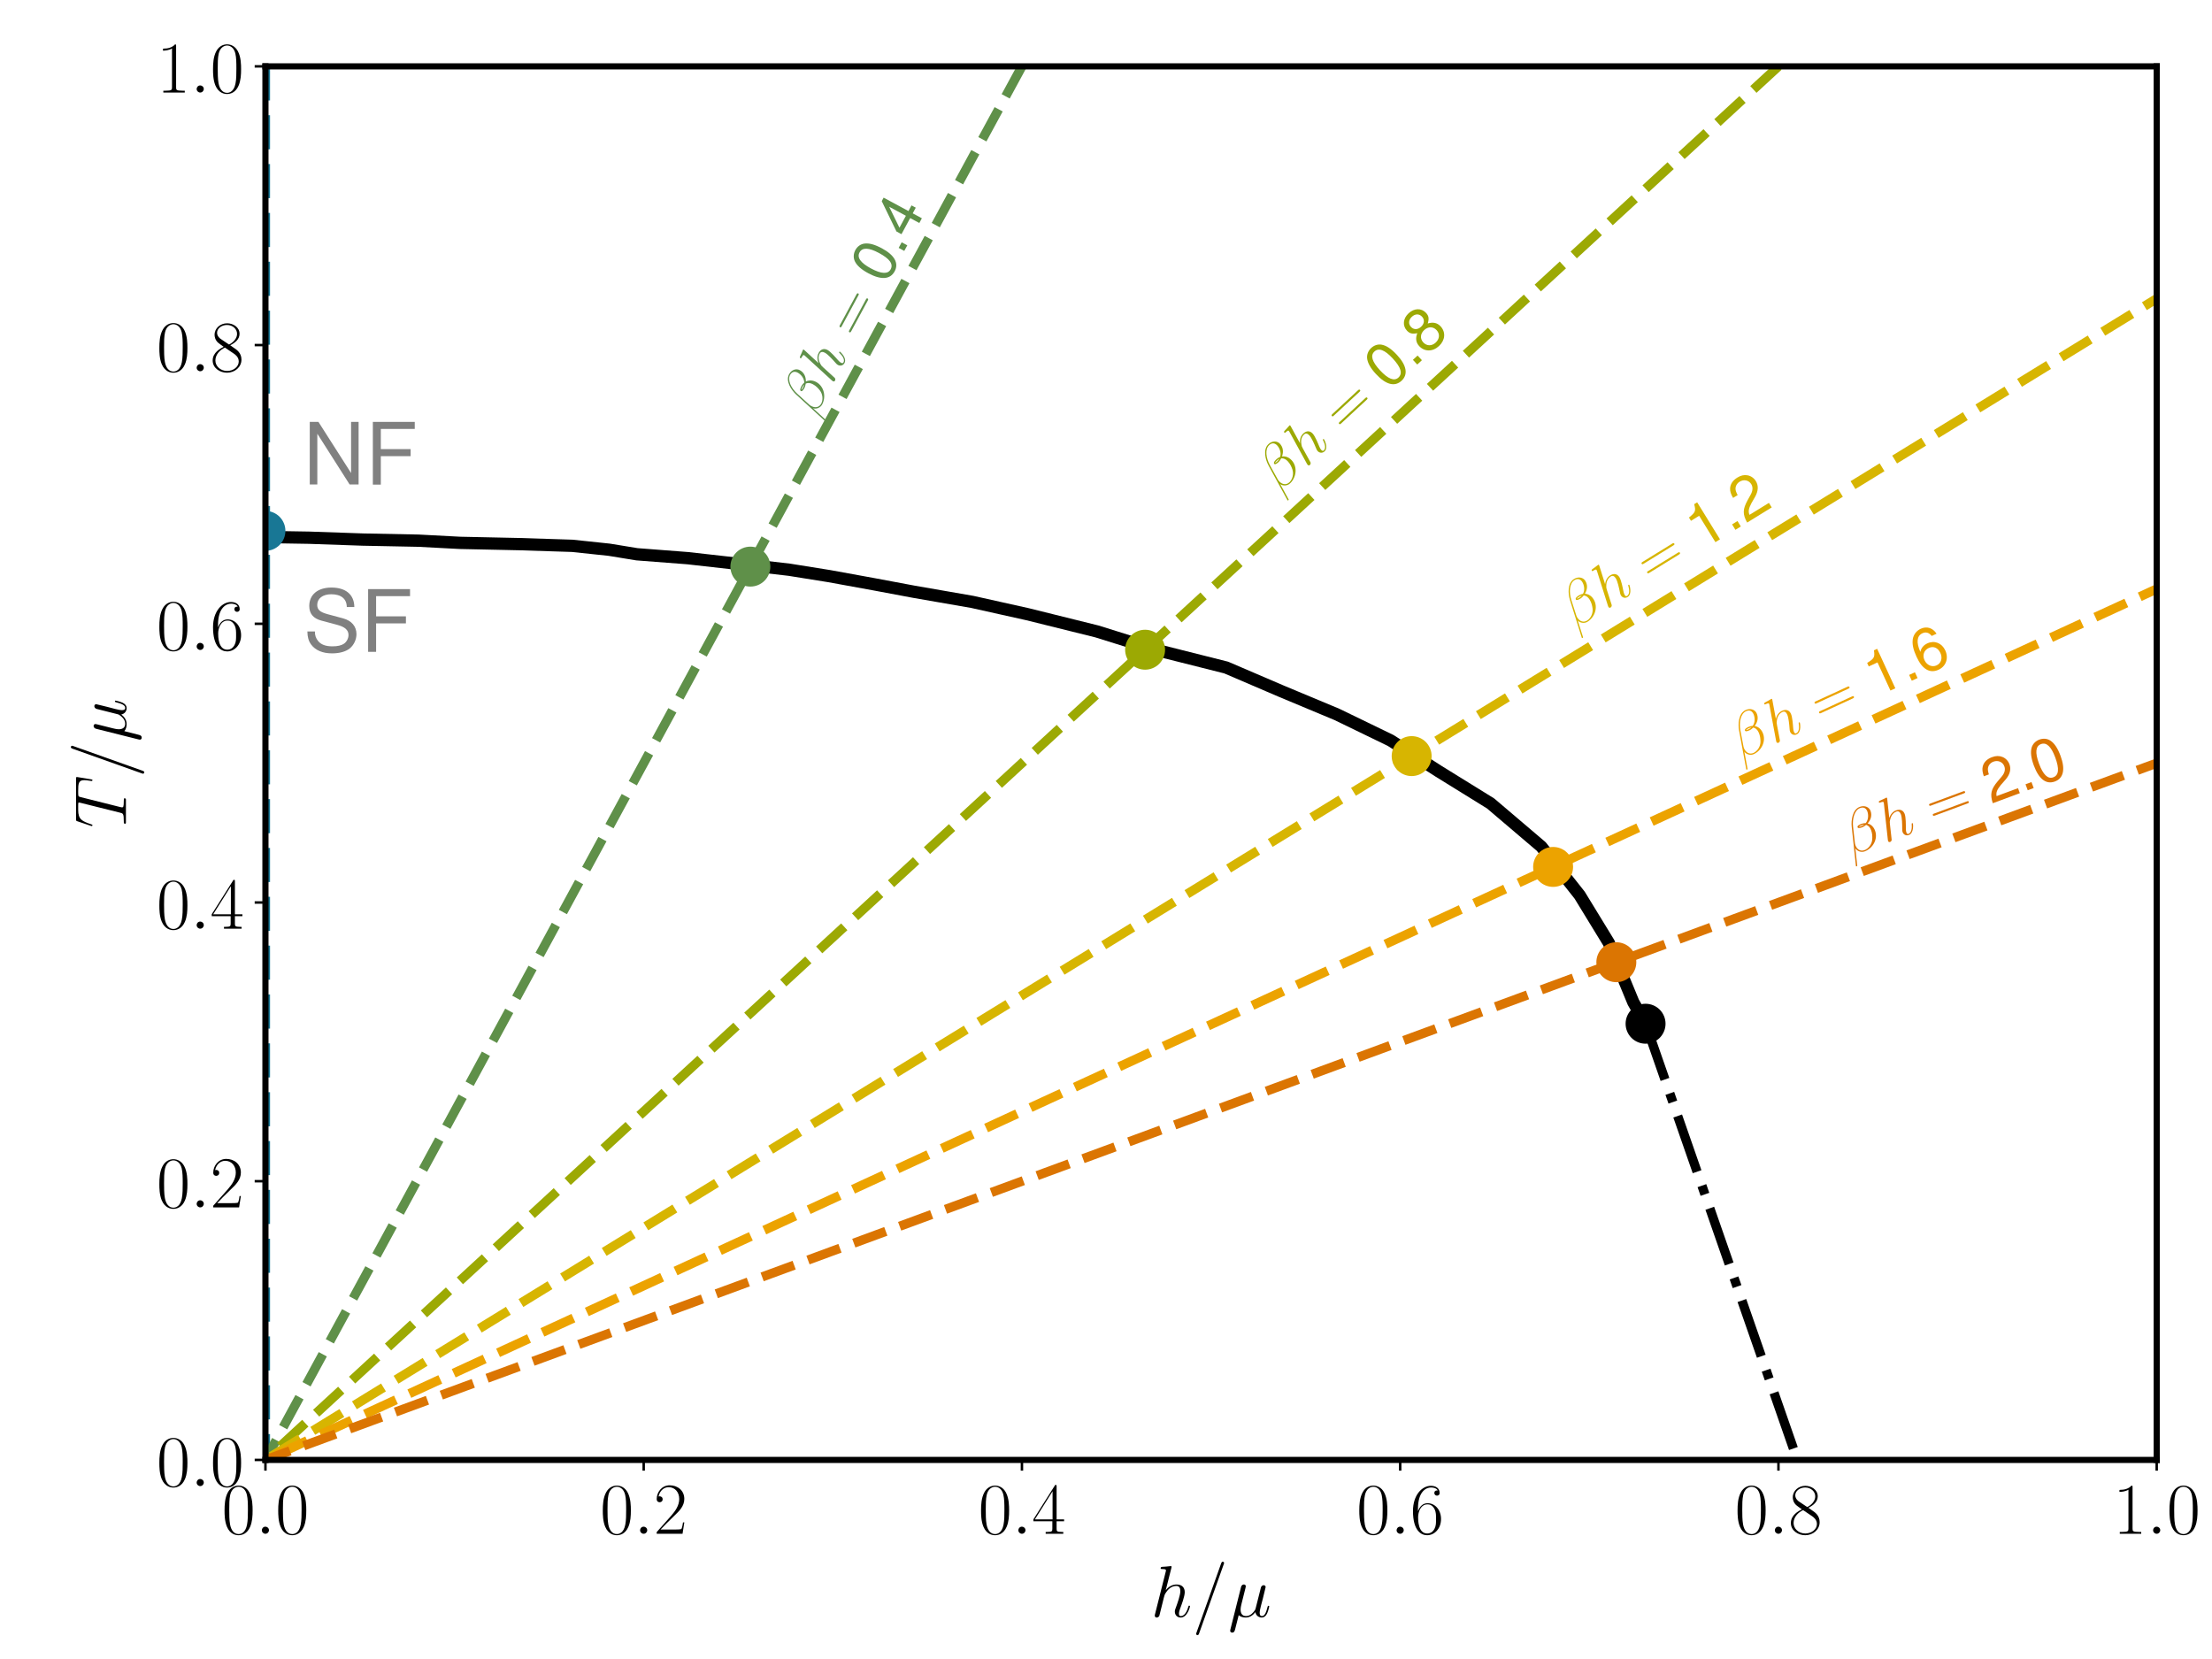 <?xml version="1.0" encoding="utf-8" standalone="no"?>
<!DOCTYPE svg PUBLIC "-//W3C//DTD SVG 1.1//EN"
  "http://www.w3.org/Graphics/SVG/1.1/DTD/svg11.dtd">
<!-- Created with matplotlib (http://matplotlib.org/) -->
<svg height="540pt" version="1.1" viewBox="0 0 720 540" width="720pt" xmlns="http://www.w3.org/2000/svg" xmlns:xlink="http://www.w3.org/1999/xlink">
 <defs>
  <style type="text/css">
*{stroke-linecap:butt;stroke-linejoin:round;}
  </style>
 </defs>
 <g id="figure_1">
  <g id="patch_1">
   <path d="M 0 540 
L 720 540 
L 720 0 
L 0 0 
z
" style="fill:#ffffff;"/>
  </g>
  <g id="axes_1">
   <g id="patch_2">
    <path d="M 86.4 475.2 
L 702 475.2 
L 702 21.6 
L 86.4 21.6 
z
" style="fill:#ffffff;"/>
   </g>
   <g id="matplotlib.axis_1">
    <g id="xtick_1">
     <g id="line2d_1">
      <defs>
       <path d="M 0 0 
L 0 3.5 
" id="m608ba15651" style="stroke:#000000;stroke-width:0.8;"/>
      </defs>
      <g>
       <use style="stroke:#000000;stroke-width:0.8;" x="86.4" xlink:href="#m608ba15651" y="475.2"/>
      </g>
     </g>
     <g id="text_1">
      <!-- $0.0$ -->
      <defs>
       <path d="M 42 31.641 
C 42 37.75 41.906 48.125 37.703 56.109 
C 34 63.109 28.094 65.594 22.906 65.594 
C 18.094 65.594 12 63.406 8.203 56.203 
C 4.203 48.719 3.797 39.438 3.797 31.641 
C 3.797 25.953 3.906 17.281 7 9.672 
C 11.297 -0.609 19 -2 22.906 -2 
C 27.5 -2 34.5 -0.109 38.594 9.375 
C 41.594 16.281 42 24.359 42 31.641 
z
M 22.906 -0.406 
C 16.5 -0.406 12.703 5.078 11.297 12.688 
C 10.203 18.562 10.203 27.156 10.203 32.75 
C 10.203 40.438 10.203 46.828 11.5 52.922 
C 13.406 61.391 19 64 22.906 64 
C 27 64 32.297 61.297 34.203 53.125 
C 35.5 47.438 35.594 40.734 35.594 32.75 
C 35.594 26.25 35.594 18.266 34.406 12.375 
C 32.297 1.484 26.406 -0.406 22.906 -0.406 
z
" id="CMR17-48"/>
       <path d="M 18.406 4.797 
C 18.406 7.688 16 9.672 13.594 9.672 
C 10.703 9.672 8.703 7.281 8.703 4.891 
C 8.703 2 11.094 0 13.5 0 
C 16.406 0 18.406 2.391 18.406 4.797 
z
" id="CMMI12-58"/>
      </defs>
      <g transform="translate(72.183 499.236)scale(0.24 -0.24)">
       <use transform="scale(0.996)" xlink:href="#CMR17-48"/>
       <use transform="translate(45.69 0)scale(0.996)" xlink:href="#CMMI12-58"/>
       <use transform="translate(72.788 0)scale(0.996)" xlink:href="#CMR17-48"/>
      </g>
     </g>
    </g>
    <g id="xtick_2">
     <g id="line2d_2">
      <g>
       <use style="stroke:#000000;stroke-width:0.8;" x="209.52" xlink:href="#m608ba15651" y="475.2"/>
      </g>
     </g>
     <g id="text_2">
      <!-- $0.2$ -->
      <defs>
       <path d="M 41.703 15.453 
L 39.906 15.453 
C 38.906 8.375 38.094 7.172 37.703 6.562 
C 37.203 5.766 30 5.766 28.594 5.766 
L 9.406 5.766 
C 13 9.672 20 16.75 28.5 24.953 
C 34.594 30.734 41.703 37.531 41.703 47.422 
C 41.703 59.219 32.297 66 21.797 66 
C 10.797 66 4.094 56.312 4.094 47.344 
C 4.094 43.438 7 42.938 8.203 42.938 
C 9.203 42.938 12.203 43.547 12.203 47.031 
C 12.203 50.109 9.594 51 8.203 51 
C 7.594 51 7 50.906 6.594 50.703 
C 8.5 59.219 14.297 63.406 20.406 63.406 
C 29.094 63.406 34.797 56.516 34.797 47.422 
C 34.797 38.734 29.703 31.25 24 24.75 
L 4.094 2.281 
L 4.094 0 
L 39.297 0 
z
" id="CMR17-50"/>
      </defs>
      <g transform="translate(195.303 499.236)scale(0.24 -0.24)">
       <use transform="scale(0.996)" xlink:href="#CMR17-48"/>
       <use transform="translate(45.69 0)scale(0.996)" xlink:href="#CMMI12-58"/>
       <use transform="translate(72.788 0)scale(0.996)" xlink:href="#CMR17-50"/>
      </g>
     </g>
    </g>
    <g id="xtick_3">
     <g id="line2d_3">
      <g>
       <use style="stroke:#000000;stroke-width:0.8;" x="332.64" xlink:href="#m608ba15651" y="475.2"/>
      </g>
     </g>
     <g id="text_3">
      <!-- $0.4$ -->
      <defs>
       <path d="M 33.594 64.406 
C 33.594 66.5 33.5 66.5 31.703 66.5 
L 2 19.594 
L 2 17 
L 27.797 17 
L 27.797 7.141 
C 27.797 3.5 27.594 2.5 20.594 2.5 
L 18.703 2.5 
L 18.703 0 
C 21.906 0 27.297 0 30.703 0 
C 34.094 0 39.5 0 42.703 0 
L 42.703 2.5 
L 40.797 2.5 
C 33.797 2.5 33.594 3.5 33.594 7.141 
L 33.594 17 
L 43.797 17 
L 43.797 19.594 
L 33.594 19.594 
z
M 28.094 57.859 
L 28.094 19.594 
L 4 19.594 
z
" id="CMR17-52"/>
      </defs>
      <g transform="translate(318.423 499.236)scale(0.24 -0.24)">
       <use transform="scale(0.996)" xlink:href="#CMR17-48"/>
       <use transform="translate(45.69 0)scale(0.996)" xlink:href="#CMMI12-58"/>
       <use transform="translate(72.788 0)scale(0.996)" xlink:href="#CMR17-52"/>
      </g>
     </g>
    </g>
    <g id="xtick_4">
     <g id="line2d_4">
      <g>
       <use style="stroke:#000000;stroke-width:0.8;" x="455.76" xlink:href="#m608ba15651" y="475.2"/>
      </g>
     </g>
     <g id="text_4">
      <!-- $0.6$ -->
      <defs>
       <path d="M 10.594 34 
C 10.594 57.656 21.797 63 28.297 63 
C 30.406 63 35.5 62.641 37.5 59 
C 35.906 59 32.906 59 32.906 55.516 
C 32.906 52.828 35.094 51.922 36.5 51.922 
C 37.406 51.922 40.094 52.312 40.094 55.625 
C 40.094 61.781 35.094 65.297 28.203 65.297 
C 16.297 65.297 3.797 52.969 3.797 31 
C 3.797 3.953 15.094 -2 23.094 -2 
C 32.797 -2 42 6.672 42 20.047 
C 42 32.516 33.906 41.594 23.703 41.594 
C 17.594 41.594 13.094 37.609 10.594 30.625 
z
M 23.094 0.391 
C 10.797 0.391 10.797 18.75 10.797 22.438 
C 10.797 29.625 14.203 40 23.5 40 
C 25.203 40 30.094 40 33.406 33.125 
C 35.203 29.219 35.203 25.141 35.203 20.141 
C 35.203 14.75 35.203 10.781 33.094 6.781 
C 30.906 2.672 27.703 0.391 23.094 0.391 
z
" id="CMR17-54"/>
      </defs>
      <g transform="translate(441.543 499.236)scale(0.24 -0.24)">
       <use transform="scale(0.996)" xlink:href="#CMR17-48"/>
       <use transform="translate(45.69 0)scale(0.996)" xlink:href="#CMMI12-58"/>
       <use transform="translate(72.788 0)scale(0.996)" xlink:href="#CMR17-54"/>
      </g>
     </g>
    </g>
    <g id="xtick_5">
     <g id="line2d_5">
      <g>
       <use style="stroke:#000000;stroke-width:0.8;" x="578.88" xlink:href="#m608ba15651" y="475.2"/>
      </g>
     </g>
     <g id="text_5">
      <!-- $0.8$ -->
      <defs>
       <path d="M 27.203 35.375 
C 33.5 38.547 39.906 43.328 39.906 50.984 
C 39.906 60.016 31.094 65.297 23 65.297 
C 13.906 65.297 5.906 58.734 5.906 49.688 
C 5.906 47.203 6.5 42.922 10.406 39.141 
C 11.406 38.156 15.594 35.172 18.297 33.281 
C 13.797 30.984 3.297 25.531 3.297 14.594 
C 3.297 4.359 13.094 -2 22.797 -2 
C 33.5 -2 42.5 5.656 42.5 15.781 
C 42.5 24.844 36.406 29.016 32.406 31.703 
z
M 14.094 44.094 
C 13.297 44.594 9.297 47.672 9.297 52.359 
C 9.297 58.422 15.594 63 22.797 63 
C 30.703 63 36.5 57.438 36.5 50.969 
C 36.5 41.703 26.094 36.422 25.594 36.422 
C 25.5 36.422 25.406 36.422 24.594 37.031 
z
M 32.5 23.734 
C 34 22.641 38.797 19.375 38.797 13.297 
C 38.797 5.953 31.406 0.391 23 0.391 
C 13.906 0.391 7 6.844 7 14.688 
C 7 22.547 13.094 29.094 20 32.188 
z
" id="CMR17-56"/>
      </defs>
      <g transform="translate(564.663 499.236)scale(0.24 -0.24)">
       <use transform="scale(0.996)" xlink:href="#CMR17-48"/>
       <use transform="translate(45.69 0)scale(0.996)" xlink:href="#CMMI12-58"/>
       <use transform="translate(72.788 0)scale(0.996)" xlink:href="#CMR17-56"/>
      </g>
     </g>
    </g>
    <g id="xtick_6">
     <g id="line2d_6">
      <g>
       <use style="stroke:#000000;stroke-width:0.8;" x="702" xlink:href="#m608ba15651" y="475.2"/>
      </g>
     </g>
     <g id="text_6">
      <!-- $1.0$ -->
      <defs>
       <path d="M 26.594 63.406 
C 26.594 65.5 26.5 65.5 25.094 65.5 
C 21.203 61.188 15.297 59.797 9.703 59.797 
C 9.406 59.797 8.906 59.797 8.797 59.5 
C 8.703 59.297 8.703 59.094 8.703 57 
C 11.797 57 17 57.594 21 59.984 
L 21 7.203 
C 21 3.688 20.797 2.5 12.203 2.5 
L 9.203 2.5 
L 9.203 0 
C 14 0 19 0 23.797 0 
C 28.594 0 33.594 0 38.406 0 
L 38.406 2.5 
L 35.406 2.5 
C 26.797 2.5 26.594 3.594 26.594 7.156 
z
" id="CMR17-49"/>
      </defs>
      <g transform="translate(687.783 499.236)scale(0.24 -0.24)">
       <use transform="scale(0.996)" xlink:href="#CMR17-49"/>
       <use transform="translate(45.69 0)scale(0.996)" xlink:href="#CMMI12-58"/>
       <use transform="translate(72.788 0)scale(0.996)" xlink:href="#CMR17-48"/>
      </g>
     </g>
    </g>
    <g id="text_7">
     <!-- $h/\mu$ -->
     <defs>
      <path d="M 28.094 66.516 
C 28.203 66.922 28.406 67.516 28.406 68 
C 28.406 69 27.406 69 27.203 69 
C 27.094 69 22.203 68.562 21.703 68.438 
C 20 68.328 18.5 68.094 16.703 68.094 
C 14.203 67.891 13.5 67.797 13.5 66 
C 13.5 65 14.297 65 15.703 65 
C 20.594 65 20.703 64.109 20.703 63.125 
C 20.703 62.531 20.5 61.734 20.406 61.438 
L 5.906 3.875 
C 5.5 2.375 5.5 2.188 5.5 1.578 
C 5.5 -0.594 7.203 -1 8.203 -1 
C 9.906 -1 11.203 0.297 11.703 1.391 
L 16.203 19.453 
C 16.703 21.656 17.297 23.75 17.797 25.938 
C 18.906 30.141 18.906 30.234 20.797 33.125 
C 22.703 36.016 27.203 42.016 34.906 42.016 
C 38.906 42.016 40.297 39.016 40.297 35.031 
C 40.297 29.438 36.406 18.562 34.203 12.578 
C 33.297 10.172 32.797 8.875 32.797 7.078 
C 32.797 2.594 35.906 -1 40.703 -1 
C 50 -1 53.5 13.672 53.5 14.266 
C 53.5 14.766 53.094 15.172 52.5 15.172 
C 51.594 15.172 51.5 14.875 51 13.172 
C 48.703 5.188 45 1 41 1 
C 40 1 38.406 1 38.406 4.203 
C 38.406 6.812 39.594 10 40 11.094 
C 41.797 15.906 46.297 27.703 46.297 33.516 
C 46.297 39.5 42.797 44 35.203 44 
C 29.5 44 24.5 41.312 20.406 36.125 
z
" id="CMMI12-104"/>
      <path d="M 42.906 71.281 
C 42.906 71.391 43.5 72.906 43.5 73.094 
C 43.5 74.297 42.5 75 41.703 75 
C 41.203 75 40.297 75 39.5 72.797 
L 6 -21.297 
C 6 -21.406 5.406 -22.891 5.406 -23.094 
C 5.406 -24.297 6.406 -25 7.203 -25 
C 7.797 -25 8.703 -24.891 9.406 -22.797 
z
" id="CMMI12-61"/>
      <path d="M 14.406 2.188 
C 16.906 -0.094 20.594 -1 24 -1 
C 30.406 -1 34.797 3.25 37.094 6.328 
C 38.094 1.078 42.297 -1 45.797 -1 
C 48.797 -1 51.203 0.781 53 4.328 
C 54.594 7.703 56 13.734 56 14.109 
C 56 14.609 55.594 15 55 15 
C 54.094 15 54 14.5 53.594 13.031 
C 52.094 7.203 50.203 1 46.094 1 
C 43.203 1 43 3.578 43 5.594 
C 43 7.875 43.906 11.484 44.594 14.469 
L 47.406 25.234 
C 47.797 27.141 48.906 31.609 49.406 33.422 
C 50 35.812 51.094 40.109 51.094 40.5 
C 51.094 42 49.906 43 48.406 43 
C 47.5 43 45.406 42.594 44.594 39.609 
L 37.594 11.875 
C 37.094 9.875 37.094 9.672 35.797 8.078 
C 34.594 6.391 30.703 1 24.406 1 
C 18.797 1 17 5.094 17 9.766 
C 17 12.672 17.906 16.156 18.297 17.859 
L 22.797 35.828 
C 23.297 37.719 24.094 40.906 24.094 41.516 
C 24.094 43.109 22.797 44 21.5 44 
C 20.594 44 18.406 43.703 17.594 40.5 
L 3.094 -17.297 
C 3 -17.797 2.797 -18.391 2.797 -19 
C 2.797 -20.5 4 -21.5 5.5 -21.5 
C 8.406 -21.5 9 -19.188 9.703 -16.406 
z
" id="CMMI12-22"/>
     </defs>
     <g transform="translate(374.565 526.261)scale(0.24 -0.24)">
      <use transform="scale(0.996)" xlink:href="#CMMI12-104"/>
      <use transform="translate(56.155 0)scale(0.996)" xlink:href="#CMMI12-61"/>
      <use transform="translate(104.93 0)scale(0.996)" xlink:href="#CMMI12-22"/>
     </g>
    </g>
   </g>
   <g id="matplotlib.axis_2">
    <g id="ytick_1">
     <g id="line2d_7">
      <defs>
       <path d="M 0 0 
L -3.5 0 
" id="m95dd7a49cc" style="stroke:#000000;stroke-width:0.8;"/>
      </defs>
      <g>
       <use style="stroke:#000000;stroke-width:0.8;" x="86.4" xlink:href="#m95dd7a49cc" y="475.2"/>
      </g>
     </g>
     <g id="text_8">
      <!-- $0.0$ -->
      <g transform="translate(50.965 483.718)scale(0.24 -0.24)">
       <use transform="scale(0.996)" xlink:href="#CMR17-48"/>
       <use transform="translate(45.69 0)scale(0.996)" xlink:href="#CMMI12-58"/>
       <use transform="translate(72.788 0)scale(0.996)" xlink:href="#CMR17-48"/>
      </g>
     </g>
    </g>
    <g id="ytick_2">
     <g id="line2d_8">
      <g>
       <use style="stroke:#000000;stroke-width:0.8;" x="86.4" xlink:href="#m95dd7a49cc" y="384.48"/>
      </g>
     </g>
     <g id="text_9">
      <!-- $0.2$ -->
      <g transform="translate(50.965 392.998)scale(0.24 -0.24)">
       <use transform="scale(0.996)" xlink:href="#CMR17-48"/>
       <use transform="translate(45.69 0)scale(0.996)" xlink:href="#CMMI12-58"/>
       <use transform="translate(72.788 0)scale(0.996)" xlink:href="#CMR17-50"/>
      </g>
     </g>
    </g>
    <g id="ytick_3">
     <g id="line2d_9">
      <g>
       <use style="stroke:#000000;stroke-width:0.8;" x="86.4" xlink:href="#m95dd7a49cc" y="293.76"/>
      </g>
     </g>
     <g id="text_10">
      <!-- $0.4$ -->
      <g transform="translate(50.965 302.278)scale(0.24 -0.24)">
       <use transform="scale(0.996)" xlink:href="#CMR17-48"/>
       <use transform="translate(45.69 0)scale(0.996)" xlink:href="#CMMI12-58"/>
       <use transform="translate(72.788 0)scale(0.996)" xlink:href="#CMR17-52"/>
      </g>
     </g>
    </g>
    <g id="ytick_4">
     <g id="line2d_10">
      <g>
       <use style="stroke:#000000;stroke-width:0.8;" x="86.4" xlink:href="#m95dd7a49cc" y="203.04"/>
      </g>
     </g>
     <g id="text_11">
      <!-- $0.6$ -->
      <g transform="translate(50.965 211.558)scale(0.24 -0.24)">
       <use transform="scale(0.996)" xlink:href="#CMR17-48"/>
       <use transform="translate(45.69 0)scale(0.996)" xlink:href="#CMMI12-58"/>
       <use transform="translate(72.788 0)scale(0.996)" xlink:href="#CMR17-54"/>
      </g>
     </g>
    </g>
    <g id="ytick_5">
     <g id="line2d_11">
      <g>
       <use style="stroke:#000000;stroke-width:0.8;" x="86.4" xlink:href="#m95dd7a49cc" y="112.32"/>
      </g>
     </g>
     <g id="text_12">
      <!-- $0.8$ -->
      <g transform="translate(50.965 120.838)scale(0.24 -0.24)">
       <use transform="scale(0.996)" xlink:href="#CMR17-48"/>
       <use transform="translate(45.69 0)scale(0.996)" xlink:href="#CMMI12-58"/>
       <use transform="translate(72.788 0)scale(0.996)" xlink:href="#CMR17-56"/>
      </g>
     </g>
    </g>
    <g id="ytick_6">
     <g id="line2d_12">
      <g>
       <use style="stroke:#000000;stroke-width:0.8;" x="86.4" xlink:href="#m95dd7a49cc" y="21.6"/>
      </g>
     </g>
     <g id="text_13">
      <!-- $1.0$ -->
      <g transform="translate(50.965 30.118)scale(0.24 -0.24)">
       <use transform="scale(0.996)" xlink:href="#CMR17-49"/>
       <use transform="translate(45.69 0)scale(0.996)" xlink:href="#CMMI12-58"/>
       <use transform="translate(72.788 0)scale(0.996)" xlink:href="#CMR17-48"/>
      </g>
     </g>
    </g>
    <g id="text_14">
     <!-- $T/\mu$ -->
     <defs>
      <path d="M 41.703 61.094 
C 42.297 63.5 42.5 64.391 44 64.797 
C 44.797 65 48.094 65 50.203 65 
C 60.203 65 64.906 64.594 64.906 56.781 
C 64.906 55.266 64.5 51.484 63.906 47.766 
L 63.797 46.562 
C 63.797 46.156 64.203 45.562 64.797 45.562 
C 65.797 45.562 65.797 46.062 66.094 47.656 
L 69 65.375 
C 69.203 66.297 69.203 66.5 69.203 66.797 
C 69.203 67.891 68.594 67.891 66.594 67.891 
L 11.906 67.891 
C 9.594 67.891 9.5 67.797 8.906 66 
L 2.797 47.969 
C 2.703 47.75 2.406 46.656 2.406 46.562 
C 2.406 46.062 2.797 45.562 3.406 45.562 
C 4.203 45.562 4.406 45.953 4.797 47.25 
C 9 59.391 11.094 65 24.406 65 
L 31.094 65 
C 33.5 65 34.5 65 34.5 63.891 
C 34.5 63.578 34.5 63.391 34 61.578 
L 20.594 7.797 
C 19.594 3.891 19.406 2.891 8.797 2.891 
C 6.297 2.891 5.594 2.891 5.594 1 
C 5.594 0 6.703 0 7.203 0 
C 9.703 0 12.297 0 14.797 0 
L 30.406 0 
C 32.906 0 35.594 0 38.094 0 
C 39.203 0 40.203 0 40.203 1.891 
C 40.203 2.891 39.5 2.891 36.906 2.891 
C 27.906 2.891 27.906 3.797 27.906 5.297 
C 27.906 5.406 27.906 6.109 28.297 7.719 
z
" id="CMMI12-84"/>
     </defs>
     <g transform="translate(40.988 269.458)rotate(-90)scale(0.24 -0.24)">
      <use transform="scale(0.996)" xlink:href="#CMMI12-84"/>
      <use transform="translate(68.014 0)scale(0.996)" xlink:href="#CMMI12-61"/>
      <use transform="translate(116.789 0)scale(0.996)" xlink:href="#CMMI12-22"/>
     </g>
    </g>
   </g>
   <g id="line2d_13">
    <path clip-path="url(#p87a9a8c3c1)" d="M 85.082 174.766 
L 100.612 175.021 
L 118.147 175.631 
L 136.18 175.987 
L 149.709 176.699 
L 168.744 177.105 
L 186.276 177.665 
L 198.295 178.936 
L 207.312 180.411 
L 223.842 181.682 
L 242.374 183.767 
L 256.9 185.445 
L 269.921 187.53 
L 284.447 190.174 
L 297.467 192.615 
L 316.496 195.921 
L 334.523 199.938 
L 357.055 205.532 
L 376.077 211.481 
L 399.111 217.279 
L 417.131 225.008 
L 435.15 232.534 
L 452.667 241.026 
L 468.174 250.993 
L 485.187 261.52 
L 501.685 275.555 
L 514.174 291.37 
L 523.657 306.88 
L 531.631 326.204 
L 535.629 333.221 
" style="fill:none;stroke:#000000;stroke-linecap:square;stroke-width:4;"/>
   </g>
   <g id="line2d_14">
    <defs>
     <path d="M 0 5 
C 1.326 5 2.598 4.473 3.536 3.536 
C 4.473 2.598 5 1.326 5 0 
C 5 -1.326 4.473 -2.598 3.536 -3.536 
C 2.598 -4.473 1.326 -5 0 -5 
C -1.326 -5 -2.598 -4.473 -3.536 -3.536 
C -4.473 -2.598 -5 -1.326 -5 0 
C -5 1.326 -4.473 2.598 -3.536 3.536 
C -2.598 4.473 -1.326 5 0 5 
z
" id="m444aa37e6e" style="stroke:#000000;stroke-width:3;"/>
    </defs>
    <g clip-path="url(#p87a9a8c3c1)">
     <use style="stroke:#000000;stroke-width:3;" x="535.629" xlink:href="#m444aa37e6e" y="333.221"/>
    </g>
   </g>
   <g id="line2d_15">
    <path clip-path="url(#p87a9a8c3c1)" d="M 535.629 333.221 
L 585.036 475.2 
" style="fill:none;stroke:#000000;stroke-dasharray:19.2,4.8,3,4.8;stroke-dashoffset:0;stroke-width:3;"/>
   </g>
   <g id="line2d_16">
    <path clip-path="url(#p87a9a8c3c1)" d="M 86.4 21.6 
L 86.4 473.391 
L 86.4 474.294 
L 86.4 474.595 
L 86.4 474.746 
" style="fill:none;stroke:#187795;stroke-dasharray:11.1,4.8;stroke-dashoffset:0;stroke-width:3;"/>
   </g>
   <g id="line2d_17">
    <path clip-path="url(#p87a9a8c3c1)" d="M 86.4 172.8 
" style="fill:none;stroke:#187795;stroke-linecap:square;stroke-width:3;"/>
    <defs>
     <path d="M 0 5 
C 1.326 5 2.598 4.473 3.536 3.536 
C 4.473 2.598 5 1.326 5 0 
C 5 -1.326 4.473 -2.598 3.536 -3.536 
C 2.598 -4.473 1.326 -5 0 -5 
C -1.326 -5 -2.598 -4.473 -3.536 -3.536 
C -4.473 -2.598 -5 -1.326 -5 0 
C -5 1.326 -4.473 2.598 -3.536 3.536 
C -2.598 4.473 -1.326 5 0 5 
z
" id="mb14fa24a3b" style="stroke:#187795;stroke-width:3;"/>
    </defs>
    <g clip-path="url(#p87a9a8c3c1)">
     <use style="fill:#187795;stroke:#187795;stroke-width:3;" x="86.4" xlink:href="#mb14fa24a3b" y="172.8"/>
    </g>
   </g>
   <g id="line2d_18">
    <path clip-path="url(#p87a9a8c3c1)" d="M 332.64 21.6 
L 87.382 473.391 
L 86.892 474.294 
L 86.728 474.595 
L 86.646 474.746 
" style="fill:none;stroke:#5f9049;stroke-dasharray:11.1,4.8;stroke-dashoffset:0;stroke-width:3;"/>
   </g>
   <g id="line2d_19">
    <path clip-path="url(#p87a9a8c3c1)" d="M 244.246 184.431 
" style="fill:none;stroke:#5f9049;stroke-linecap:square;stroke-width:3;"/>
    <defs>
     <path d="M 0 5 
C 1.326 5 2.598 4.473 3.536 3.536 
C 4.473 2.598 5 1.326 5 0 
C 5 -1.326 4.473 -2.598 3.536 -3.536 
C 2.598 -4.473 1.326 -5 0 -5 
C -1.326 -5 -2.598 -4.473 -3.536 -3.536 
C -4.473 -2.598 -5 -1.326 -5 0 
C -5 1.326 -4.473 2.598 -3.536 3.536 
C -2.598 4.473 -1.326 5 0 5 
z
" id="mece2e99dba" style="stroke:#5f9049;stroke-width:3;"/>
    </defs>
    <g clip-path="url(#p87a9a8c3c1)">
     <use style="fill:#5f9049;stroke:#5f9049;stroke-width:3;" x="244.246" xlink:href="#mece2e99dba" y="184.431"/>
    </g>
   </g>
   <g id="line2d_20">
    <path clip-path="url(#p87a9a8c3c1)" d="M 578.88 21.6 
L 88.364 473.391 
L 87.384 474.294 
L 87.056 474.595 
L 86.892 474.746 
" style="fill:none;stroke:#9ca903;stroke-dasharray:11.1,4.8;stroke-dashoffset:0;stroke-width:3;"/>
   </g>
   <g id="line2d_21">
    <path clip-path="url(#p87a9a8c3c1)" d="M 372.726 211.479 
" style="fill:none;stroke:#9ca903;stroke-linecap:square;stroke-width:3;"/>
    <defs>
     <path d="M 0 5 
C 1.326 5 2.598 4.473 3.536 3.536 
C 4.473 2.598 5 1.326 5 0 
C 5 -1.326 4.473 -2.598 3.536 -3.536 
C 2.598 -4.473 1.326 -5 0 -5 
C -1.326 -5 -2.598 -4.473 -3.536 -3.536 
C -4.473 -2.598 -5 -1.326 -5 0 
C -5 1.326 -4.473 2.598 -3.536 3.536 
C -2.598 4.473 -1.326 5 0 5 
z
" id="me21b271df3" style="stroke:#9ca903;stroke-width:3;"/>
    </defs>
    <g clip-path="url(#p87a9a8c3c1)">
     <use style="fill:#9ca903;stroke:#9ca903;stroke-width:3;" x="372.726" xlink:href="#me21b271df3" y="211.479"/>
    </g>
   </g>
   <g id="line2d_22">
    <path clip-path="url(#p87a9a8c3c1)" d="M 721 85.533 
L 89.346 473.391 
L 87.876 474.294 
L 87.385 474.595 
L 87.139 474.746 
" style="fill:none;stroke:#d7b501;stroke-dasharray:11.1,4.8;stroke-dashoffset:0;stroke-width:3;"/>
   </g>
   <g id="line2d_23">
    <path clip-path="url(#p87a9a8c3c1)" d="M 459.491 246.109 
" style="fill:none;stroke:#d7b501;stroke-linecap:square;stroke-width:3;"/>
    <defs>
     <path d="M 0 5 
C 1.326 5 2.598 4.473 3.536 3.536 
C 4.473 2.598 5 1.326 5 0 
C 5 -1.326 4.473 -2.598 3.536 -3.536 
C 2.598 -4.473 1.326 -5 0 -5 
C -1.326 -5 -2.598 -4.473 -3.536 -3.536 
C -4.473 -2.598 -5 -1.326 -5 0 
C -5 1.326 -4.473 2.598 -3.536 3.536 
C -2.598 4.473 -1.326 5 0 5 
z
" id="m2afb38e135" style="stroke:#d7b501;stroke-width:3;"/>
    </defs>
    <g clip-path="url(#p87a9a8c3c1)">
     <use style="fill:#d7b501;stroke:#d7b501;stroke-width:3;" x="459.491" xlink:href="#m2afb38e135" y="246.109"/>
    </g>
   </g>
   <g id="line2d_24">
    <path clip-path="url(#p87a9a8c3c1)" d="M 721 182.95 
L 90.328 473.391 
L 88.368 474.294 
L 87.713 474.595 
L 87.385 474.746 
" style="fill:none;stroke:#eca300;stroke-dasharray:11.1,4.8;stroke-dashoffset:0;stroke-width:3;"/>
   </g>
   <g id="line2d_25">
    <path clip-path="url(#p87a9a8c3c1)" d="M 505.532 282.179 
" style="fill:none;stroke:#eca300;stroke-linecap:square;stroke-width:3;"/>
    <defs>
     <path d="M 0 5 
C 1.326 5 2.598 4.473 3.536 3.536 
C 4.473 2.598 5 1.326 5 0 
C 5 -1.326 4.473 -2.598 3.536 -3.536 
C 2.598 -4.473 1.326 -5 0 -5 
C -1.326 -5 -2.598 -4.473 -3.536 -3.536 
C -4.473 -2.598 -5 -1.326 -5 0 
C -5 1.326 -4.473 2.598 -3.536 3.536 
C -2.598 4.473 -1.326 5 0 5 
z
" id="ma91c4c13ec" style="stroke:#eca300;stroke-width:3;"/>
    </defs>
    <g clip-path="url(#p87a9a8c3c1)">
     <use style="fill:#eca300;stroke:#eca300;stroke-width:3;" x="505.532" xlink:href="#ma91c4c13ec" y="282.179"/>
    </g>
   </g>
   <g id="line2d_26">
    <path clip-path="url(#p87a9a8c3c1)" d="M 721 241.4 
L 91.31 473.391 
L 88.86 474.294 
L 88.041 474.595 
L 87.631 474.746 
" style="fill:none;stroke:#db7502;stroke-dasharray:11.1,4.8;stroke-dashoffset:0;stroke-width:3;"/>
   </g>
   <g id="line2d_27">
    <path clip-path="url(#p87a9a8c3c1)" d="M 526.114 313.2 
" style="fill:none;stroke:#db7502;stroke-linecap:square;stroke-width:3;"/>
    <defs>
     <path d="M 0 5 
C 1.326 5 2.598 4.473 3.536 3.536 
C 4.473 2.598 5 1.326 5 0 
C 5 -1.326 4.473 -2.598 3.536 -3.536 
C 2.598 -4.473 1.326 -5 0 -5 
C -1.326 -5 -2.598 -4.473 -3.536 -3.536 
C -4.473 -2.598 -5 -1.326 -5 0 
C -5 1.326 -4.473 2.598 -3.536 3.536 
C -2.598 4.473 -1.326 5 0 5 
z
" id="mec7b18ebdc" style="stroke:#db7502;stroke-width:3;"/>
    </defs>
    <g clip-path="url(#p87a9a8c3c1)">
     <use style="fill:#db7502;stroke:#db7502;stroke-width:3;" x="526.114" xlink:href="#mec7b18ebdc" y="313.2"/>
    </g>
   </g>
   <g id="patch_3">
    <path d="M 86.4 475.2 
L 86.4 21.6 
" style="fill:none;stroke:#000000;stroke-linecap:square;stroke-linejoin:miter;stroke-width:2;"/>
   </g>
   <g id="patch_4">
    <path d="M 702 475.2 
L 702 21.6 
" style="fill:none;stroke:#000000;stroke-linecap:square;stroke-linejoin:miter;stroke-width:2;"/>
   </g>
   <g id="patch_5">
    <path d="M 86.4 475.2 
L 702 475.2 
" style="fill:none;stroke:#000000;stroke-linecap:square;stroke-linejoin:miter;stroke-width:2;"/>
   </g>
   <g id="patch_6">
    <path d="M 86.4 21.6 
L 702 21.6 
" style="fill:none;stroke:#000000;stroke-linecap:square;stroke-linejoin:miter;stroke-width:2;"/>
   </g>
   <g id="text_15">
    <!-- NF -->
    <defs>
     <path d="M 64.594 73 
L 55.797 73 
L 55.797 13.297 
L 17.703 73 
L 7.594 73 
L 7.594 -0.031 
L 16.406 -0.031 
L 16.406 59.172 
L 54.094 -0.031 
L 64.594 -0.031 
z
" id="Nimbus_Sans_L_Regular-78"/>
     <path d="M 18.297 33 
L 53.094 33 
L 53.094 41.219 
L 18.297 41.219 
L 18.297 64.781 
L 57.906 64.781 
L 57.906 73 
L 9 73 
L 9 -0.219 
L 18.297 -0.219 
z
" id="Nimbus_Sans_L_Regular-70"/>
    </defs>
    <g style="fill:#808080;" transform="translate(98.712 157.68)scale(0.28 -0.28)">
     <use transform="scale(0.996)" xlink:href="#Nimbus_Sans_L_Regular-78"/>
     <use transform="translate(71.93 0)scale(0.996)" xlink:href="#Nimbus_Sans_L_Regular-70"/>
    </g>
   </g>
   <g id="text_16">
    <!-- SF -->
    <defs>
     <path d="M 59.594 52.109 
C 59.5 66.484 49.703 74.812 32.906 74.812 
C 16.906 74.812 7 66.562 7 53.281 
C 7 44.328 11.703 38.703 21.297 36.188 
L 39.406 31.359 
C 48.594 28.938 52.797 25.219 52.797 19.484 
C 52.797 15.547 50.703 11.531 47.594 9.328 
C 44.703 7.312 40.094 6.203 34.203 6.203 
C 26.297 6.203 20.906 8.125 17.406 12.344 
C 14.703 15.562 13.5 19.094 13.594 23.609 
L 4.797 23.609 
C 4.906 16.891 6.203 12.469 9.094 8.438 
C 14.094 1.609 22.5 -2 33.594 -2 
C 42.297 -2 49.406 0.016 54.094 3.625 
C 59 7.547 62.094 14.078 62.094 20.422 
C 62.094 29.469 56.5 36.109 46.594 38.828 
L 28.297 43.766 
C 19.5 46.172 16.297 48.984 16.297 54.625 
C 16.297 62.062 22.797 67 32.594 67 
C 44.203 67 50.703 61.672 50.797 52.109 
z
" id="Nimbus_Sans_L_Regular-83"/>
    </defs>
    <g style="fill:#808080;" transform="translate(98.712 212.112)scale(0.28 -0.28)">
     <use transform="scale(0.996)" xlink:href="#Nimbus_Sans_L_Regular-83"/>
     <use transform="translate(66.45 0)scale(0.996)" xlink:href="#Nimbus_Sans_L_Regular-70"/>
    </g>
   </g>
   <g id="text_17">
    <!-- $\beta h = $ 0.4 -->
    <defs>
     <path d="M 56.594 57.828 
C 56.594 63.766 51.5 70 42.406 70 
C 29.5 70 21.297 54.328 18.703 44 
L 2.906 -18.312 
C 2.703 -19.109 3.297 -19.312 3.797 -19.312 
C 4.5 -19.312 5 -19.219 5.094 -18.719 
L 12.094 9.156 
C 13.094 3.578 18.594 -1 24.5 -1 
C 38.797 -1 52.297 10.156 52.297 24.984 
C 52.297 28.766 51.406 32.547 49.297 35.734 
C 48.094 37.625 46.594 39.016 45 40.219 
C 52.203 43.984 56.594 50 56.594 57.828 
z
M 39.203 40.312 
C 37.594 39.719 36 39.516 34.094 39.516 
C 32.703 39.516 31.406 39.422 29.594 40.016 
C 30.594 40.719 32.094 40.906 34.203 40.906 
C 36 40.906 37.797 40.719 39.203 40.312 
z
M 51.406 58.719 
C 51.406 53.281 48.703 45.359 42.203 41.703 
C 40.297 42.469 37.703 43 35.5 43 
C 33.406 43 27.406 43 27.406 39.922 
C 27.406 37.328 32.906 37.328 34.594 37.328 
C 37.203 37.328 39.5 38 41.906 38.812 
C 45.094 36.219 46.5 32.828 46.5 27.859 
C 46.5 22.078 44.906 17.422 43 13.141 
C 39.703 5.766 31.906 1 25 1 
C 17.703 1 13.906 6.75 13.906 13.5 
C 13.906 14.406 13.906 15.703 14.297 17.172 
L 20.797 43.297 
C 24.094 56.297 32.5 68.016 42.203 68.016 
C 49.406 68.016 51.406 63.062 51.406 58.719 
z
" id="CMMI12-12"/>
     <path d="M 64.297 31.516 
C 65.797 31.516 67.297 31.516 67.297 33.203 
C 67.297 35 65.594 35 63.906 35 
L 8 35 
C 6.297 35 4.594 35 4.594 33.203 
C 4.594 31.516 6.094 31.516 7.594 31.516 
z
M 63.906 14 
C 65.594 14 67.297 14 67.297 15.797 
C 67.297 17.484 65.797 17.484 64.297 17.484 
L 7.594 17.484 
C 6.094 17.484 4.594 17.484 4.594 15.797 
C 4.594 14 6.297 14 8 14 
z
" id="CMR17-61"/>
     <path d="M 27.5 71 
C 20.906 71 14.906 68.125 11.203 63.219 
C 6.594 57.047 4.297 47.562 4.297 34.5 
C 4.297 10.672 12.297 -2 27.5 -2 
C 42.5 -2 50.703 10.672 50.703 33.906 
C 50.703 47.656 48.5 56.844 43.797 63.219 
C 40.094 68.219 34.203 71 27.5 71 
z
M 27.5 63.188 
C 37 63.188 41.703 53.625 41.703 34.703 
C 41.703 14.672 37.094 5.312 27.297 5.312 
C 18 5.312 13.297 15.078 13.297 34.406 
C 13.297 53.719 18 63.188 27.5 63.188 
z
" id="Nimbus_Sans_L_Regular-48"/>
     <path d="M 19.094 10.422 
L 8.703 10.422 
L 8.703 0 
L 19.094 0 
z
" id="Nimbus_Sans_L_Regular-46"/>
     <path d="M 32.703 17 
L 32.703 0 
L 41.5 0 
L 41.5 17 
L 52 17 
L 52 24.906 
L 41.5 24.906 
L 41.5 71.016 
L 35 71.016 
L 2.797 26.312 
L 2.797 17 
z
M 32.703 24.906 
L 10.5 24.906 
L 32.703 55.984 
z
" id="Nimbus_Sans_L_Regular-52"/>
    </defs>
    <g style="fill:#5f9049;" transform="translate(265.107 135.872)rotate(-61.66)scale(0.2 -0.2)">
     <use transform="scale(0.996)" xlink:href="#CMMI12-12"/>
     <use transform="translate(60.594 0)scale(0.996)" xlink:href="#CMMI12-104"/>
     <use transform="translate(144.423 0)scale(0.996)" xlink:href="#CMR17-61"/>
     <use transform="translate(243.833 0)scale(0.996)" xlink:href="#Nimbus_Sans_L_Regular-48"/>
     <use transform="translate(299.224 0)scale(0.996)" xlink:href="#Nimbus_Sans_L_Regular-46"/>
     <use transform="translate(326.919 0)scale(0.996)" xlink:href="#Nimbus_Sans_L_Regular-52"/>
    </g>
   </g>
   <g id="text_18">
    <!-- $\beta h = $ 0.8 -->
    <defs>
     <path d="M 39.094 37.484 
C 46.406 41.875 48.797 45.469 48.797 52.156 
C 48.797 63.219 40.094 71 27.5 71 
C 15 71 6.203 63.219 6.203 52.156 
C 6.203 45.578 8.594 41.984 15.797 37.484 
C 7.703 33.594 3.703 27.719 3.703 19.938 
C 3.703 6.969 13.5 -2 27.5 -2 
C 41.5 -2 51.297 6.984 51.297 19.844 
C 51.297 27.719 47.297 33.594 39.094 37.484 
z
M 27.5 63.188 
C 35 63.188 39.797 58.812 39.797 51.953 
C 39.797 45.375 34.906 41 27.5 41 
C 20.094 41 15.203 45.375 15.203 52.047 
C 15.203 58.812 20.094 63.188 27.5 63.188 
z
M 27.5 33.578 
C 36.297 33.578 42.297 28 42.297 19.734 
C 42.297 11.391 36.297 5.812 27.297 5.812 
C 18.703 5.812 12.703 11.484 12.703 19.734 
C 12.703 28 18.703 33.578 27.5 33.578 
z
" id="Nimbus_Sans_L_Regular-56"/>
    </defs>
    <g style="fill:#9ca903;" transform="translate(416.167 160.532)rotate(-42.85)scale(0.2 -0.2)">
     <use transform="scale(0.996)" xlink:href="#CMMI12-12"/>
     <use transform="translate(60.594 0)scale(0.996)" xlink:href="#CMMI12-104"/>
     <use transform="translate(144.423 0)scale(0.996)" xlink:href="#CMR17-61"/>
     <use transform="translate(243.833 0)scale(0.996)" xlink:href="#Nimbus_Sans_L_Regular-48"/>
     <use transform="translate(299.224 0)scale(0.996)" xlink:href="#Nimbus_Sans_L_Regular-46"/>
     <use transform="translate(326.919 0)scale(0.996)" xlink:href="#Nimbus_Sans_L_Regular-56"/>
    </g>
   </g>
   <g id="text_19">
    <!-- $\beta h = $ 1.2 -->
    <defs>
     <path d="M 25.906 50.594 
L 25.906 0 
L 34.703 0 
L 34.703 71.016 
L 28.906 71.016 
C 25.797 60.109 23.797 58.609 10.203 56.906 
L 10.203 50.594 
z
" id="Nimbus_Sans_L_Regular-49"/>
     <path d="M 50.594 8.719 
L 13.297 8.719 
C 14.203 14.531 17.406 18.234 26.094 23.344 
L 36.094 28.75 
C 46 34.156 51.094 41.453 51.094 50.172 
C 51.094 56.078 48.703 61.594 44.5 65.391 
C 40.297 69.203 35.094 71 28.406 71 
C 19.406 71 12.703 67.797 8.797 61.797 
C 6.297 57.984 5.203 53.578 5 46.359 
L 13.797 46.359 
C 14.094 51.172 14.703 54.078 15.906 56.375 
C 18.203 60.688 22.797 63.297 28.094 63.297 
C 36.094 63.297 42.094 57.578 42.094 49.969 
C 42.094 44.359 38.797 39.547 32.5 35.953 
L 23.297 30.75 
C 8.5 22.344 4.203 15.625 3.406 0 
L 50.594 0 
z
" id="Nimbus_Sans_L_Regular-50"/>
    </defs>
    <g style="fill:#d7b501;" transform="translate(512.459 204.772)rotate(-31.66)scale(0.2 -0.2)">
     <use transform="scale(0.996)" xlink:href="#CMMI12-12"/>
     <use transform="translate(60.594 0)scale(0.996)" xlink:href="#CMMI12-104"/>
     <use transform="translate(144.423 0)scale(0.996)" xlink:href="#CMR17-61"/>
     <use transform="translate(243.833 0)scale(0.996)" xlink:href="#Nimbus_Sans_L_Regular-49"/>
     <use transform="translate(299.224 0)scale(0.996)" xlink:href="#Nimbus_Sans_L_Regular-46"/>
     <use transform="translate(326.919 0)scale(0.996)" xlink:href="#Nimbus_Sans_L_Regular-50"/>
    </g>
   </g>
   <g id="text_20">
    <!-- $\beta h = $ 1.6 -->
    <defs>
     <path d="M 49.797 52.844 
C 48.094 64.234 40.5 71 29.703 71 
C 21.906 71 14.906 67.219 10.703 60.938 
C 6.297 54.062 4.297 45.375 4.297 32.516 
C 4.297 20.641 6.094 13.062 10.297 6.781 
C 14.094 1.078 20.297 -2 28.094 -2 
C 41.594 -2 51.297 8.094 51.297 22.109 
C 51.297 35.438 42.297 44.812 29.594 44.812 
C 22.594 44.812 17.094 42.109 13.297 36.906 
C 13.406 53.812 19 63.188 29.094 63.188 
C 35.297 63.188 39.594 59.422 41 52.844 
z
M 28.5 37 
C 37 37 42.297 31.031 42.297 21.406 
C 42.297 12.391 36.297 5.812 28.203 5.812 
C 20 5.812 13.797 12.703 13.797 21.906 
C 13.797 30.828 19.797 37 28.5 37 
z
" id="Nimbus_Sans_L_Regular-54"/>
    </defs>
    <g style="fill:#eca300;" transform="translate(566.349 247.322)rotate(-24.72)scale(0.2 -0.2)">
     <use transform="scale(0.996)" xlink:href="#CMMI12-12"/>
     <use transform="translate(60.594 0)scale(0.996)" xlink:href="#CMMI12-104"/>
     <use transform="translate(144.423 0)scale(0.996)" xlink:href="#CMR17-61"/>
     <use transform="translate(243.833 0)scale(0.996)" xlink:href="#Nimbus_Sans_L_Regular-49"/>
     <use transform="translate(299.224 0)scale(0.996)" xlink:href="#Nimbus_Sans_L_Regular-46"/>
     <use transform="translate(326.919 0)scale(0.996)" xlink:href="#Nimbus_Sans_L_Regular-54"/>
    </g>
   </g>
   <g id="text_21">
    <!-- $\beta h = $ 2.0 -->
    <g style="fill:#db7502;" transform="translate(602.285 278.64)rotate(-20.35)scale(0.2 -0.2)">
     <use transform="scale(0.996)" xlink:href="#CMMI12-12"/>
     <use transform="translate(60.594 0)scale(0.996)" xlink:href="#CMMI12-104"/>
     <use transform="translate(144.423 0)scale(0.996)" xlink:href="#CMR17-61"/>
     <use transform="translate(243.833 0)scale(0.996)" xlink:href="#Nimbus_Sans_L_Regular-50"/>
     <use transform="translate(299.224 0)scale(0.996)" xlink:href="#Nimbus_Sans_L_Regular-46"/>
     <use transform="translate(326.919 0)scale(0.996)" xlink:href="#Nimbus_Sans_L_Regular-48"/>
    </g>
   </g>
  </g>
 </g>
 <defs>
  <clipPath id="p87a9a8c3c1">
   <rect height="453.6" width="615.6" x="86.4" y="21.6"/>
  </clipPath>
 </defs>
</svg>
